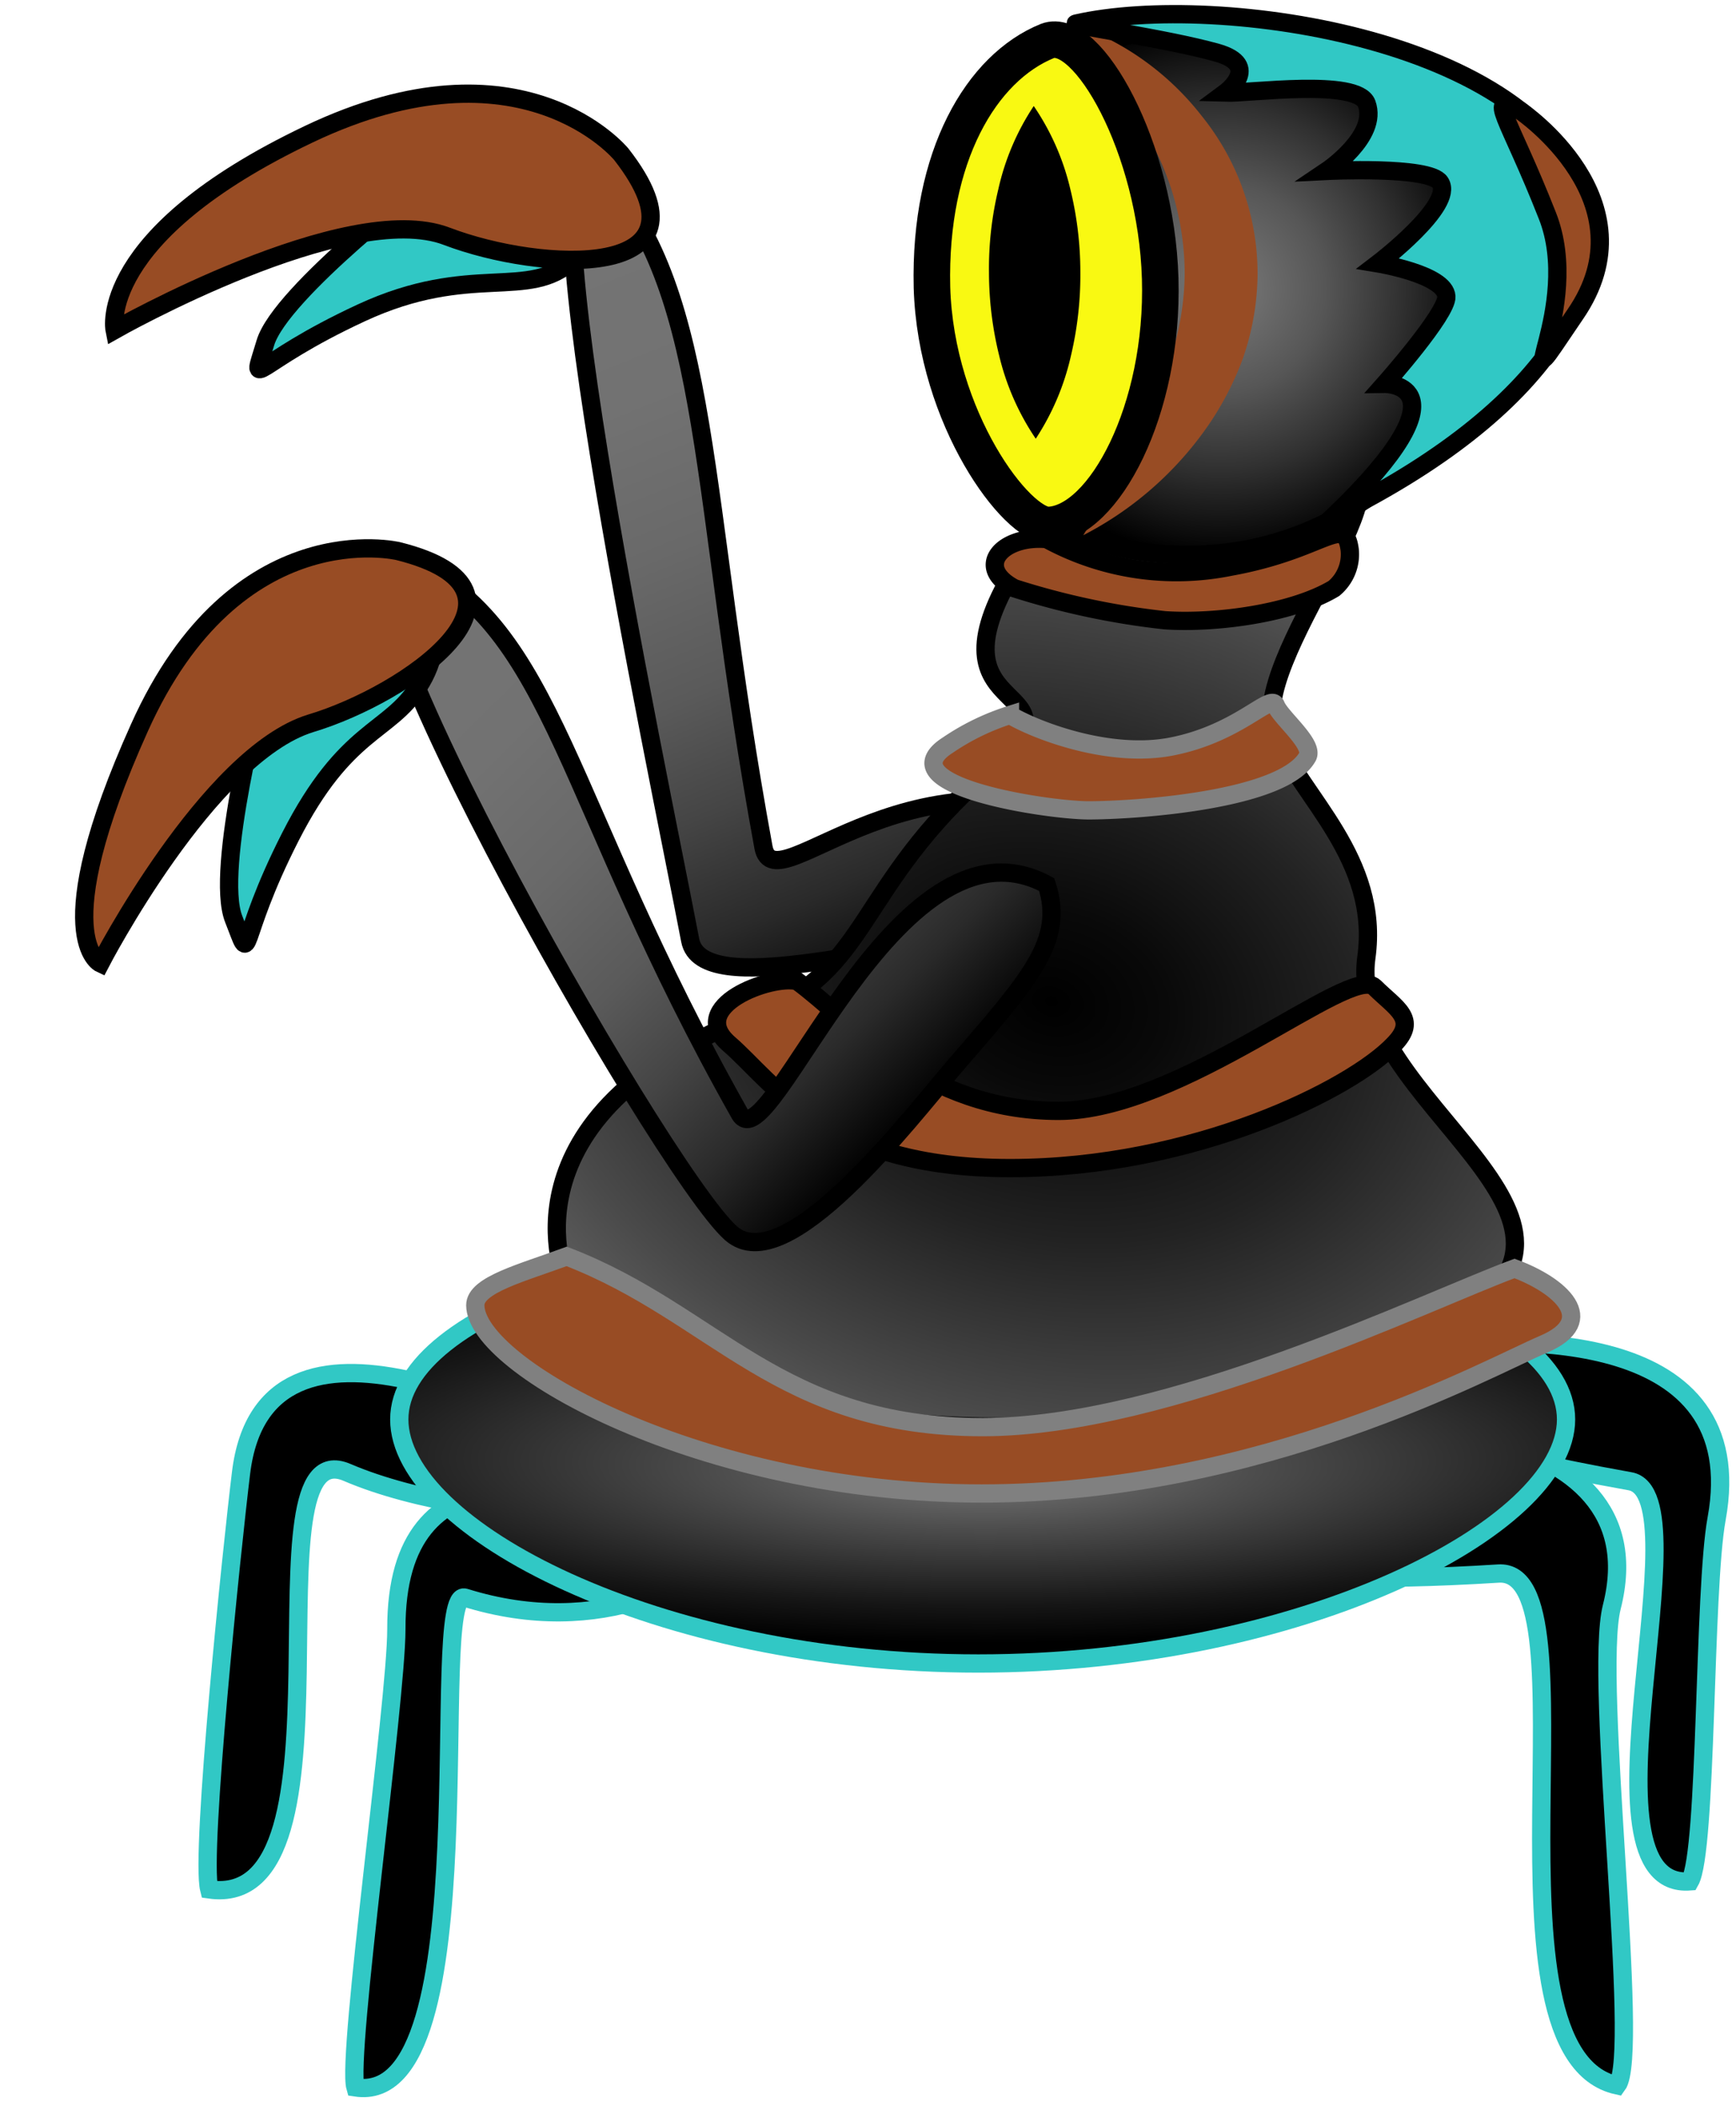 <svg xmlns="http://www.w3.org/2000/svg" xmlns:xlink="http://www.w3.org/1999/xlink" viewBox="0 0 95 115"><defs><style>.cls-1,.cls-5{stroke:#31c8c5;}.cls-1,.cls-11,.cls-2,.cls-3,.cls-4,.cls-5,.cls-6,.cls-7,.cls-8,.cls-9{stroke-miterlimit:10;}.cls-11,.cls-2,.cls-3,.cls-4,.cls-6,.cls-8,.cls-9{stroke:#000;}.cls-2{fill:url(#Безымянный_градиент_5);}.cls-3{fill:#31c8c5;}.cls-10,.cls-4,.cls-7{fill:#984c24;}.cls-5{fill:url(#Безымянный_градиент_21);}.cls-6{fill:url(#Безымянный_градиент_8);}.cls-7{stroke:gray;}.cls-8{fill:url(#Безымянный_градиент_12);}.cls-9{fill:url(#Безымянный_градиент_28);}.cls-11{fill:#f9f912;stroke-width:2px;}</style><linearGradient id="Безымянный_градиент_5" x1="-5.68" y1="36.18" x2="40.03" y2="36.18" gradientTransform="matrix(-0.45, -0.97, 0.94, -0.38, 15.5, 61.61)" gradientUnits="userSpaceOnUse"><stop offset="0"/><stop offset="0.03" stop-color="#090909"/><stop offset="0.14" stop-color="#2a2a2a"/><stop offset="0.27" stop-color="#454545"/><stop offset="0.4" stop-color="#5a5a5a"/><stop offset="0.56" stop-color="#696969"/><stop offset="0.73" stop-color="#727272"/><stop offset="1" stop-color="#757575"/></linearGradient><radialGradient id="Безымянный_градиент_21" cx="52.43" cy="80.9" fy="88.911" r="51.19" gradientTransform="translate(5.71 62.14) scale(0.92 0.21)" gradientUnits="userSpaceOnUse"><stop offset="0" stop-color="#757575"/><stop offset="0.31" stop-color="#4d4d4d"/><stop offset="0.77" stop-color="#161616"/><stop offset="1"/></radialGradient><radialGradient id="Безымянный_градиент_8" cx="56.38" cy="56.05" r="33.19" gradientTransform="matrix(0.19, -0.95, 1.25, 0.28, -23.24, 92.65)" gradientUnits="userSpaceOnUse"><stop offset="0"/><stop offset="0.15" stop-color="#090909"/><stop offset="0.4" stop-color="#222"/><stop offset="0.71" stop-color="#4a4a4a"/><stop offset="1" stop-color="#757575"/></radialGradient><linearGradient id="Безымянный_градиент_12" x1="-1.32" y1="20.22" x2="38.16" y2="20.22" gradientTransform="matrix(-0.79, -0.71, 0.72, -0.71, 35.55, 73.68)" xlink:href="#Безымянный_градиент_5"/><radialGradient id="Безымянный_градиент_28" cx="66.44" cy="12.34" r="15.93" gradientTransform="translate(4.8 11.05) rotate(-6.15) scale(0.92)" gradientUnits="userSpaceOnUse"><stop offset="0" stop-color="#757575"/><stop offset="0.15" stop-color="#6d6d6d"/><stop offset="0.39" stop-color="#565656"/><stop offset="0.68" stop-color="#303030"/><stop offset="1"/></radialGradient></defs><title>враги2 атака</title><g id="Слой_16" data-name="Слой 16"><path class="cls-1" d="M78.29,73.65c4.59-.46,17.57-1.06,15.65,9.43-.72,3.92-.51,18.18-1.46,19.84-6.49.49.84-21.16-3.28-21.89C70.46,77.69,71.22,74.35,78.29,73.65Z"/><path class="cls-1" d="M33.9,80.09C29,77.8,14.49,69.87,13.19,80.58c-.49,4-2.24,20.83-1.74,22.78C20,104.59,13.28,78.07,19,80.55,26.51,83.77,41.39,83.62,33.9,80.09Z"/><path class="cls-1" d="M68.29,78c6-.64,22.61-.67,19.91,9.92-1,4,1.58,24.46.3,26.16-7.91-1.73-1-28.38-6.51-28C54.19,87.84,59,79,68.29,78Z"/><path class="cls-1" d="M34.53,80.79c-3.41,1.36-12.87-2.16-12.84,8.34,0,3.93-2.73,23.36-2.24,25.06,7.41,1.17,3.88-27.45,6-26.79C40.17,92,49,75,34.53,80.79Z"/><path class="cls-2" d="M37.77,51.44c.65,3.35,11.14-.07,14.86.23,6.54.53,9.09-2.61,9.34-5.81-11.85-6.2-19.57,3.83-20.19.49C38.22,27,39,16.25,33.05,9.56,27.78,3.62,36,42.14,37.77,51.44Z"/><path class="cls-3" d="M23.61,9.69s-8.27,6.3-9.09,9.07-.79,1.16,5.24-1.64,9.18-.63,11.59-2.9,3.77-3.92.22-4.14S23.61,9.69,23.61,9.69Z"/><path class="cls-4" d="M34,8.44S28.57,1.78,16.9,7.34,6.27,18.05,6.27,18.05,19,10.83,24.46,12.93C29.57,14.88,39.48,15.46,34,8.44Z"/><path class="cls-5" d="M21.85,77.65C21.85,83.58,35.91,91,53.54,91S85.7,83.58,85.7,77.65,71.41,66.92,53.78,66.92,21.85,71.72,21.85,77.65Z"/><path class="cls-6" d="M31,70.16S26.91,61,41.43,55.47c6.21-2.37,5.39-6.95,12.64-13.28,5.85-5.1-3.45-2.51,1.23-10.65,3.07-5.35,8.92-6.32,17.47-6.24,5.53.05-4.73,10.85-3,14.89,1.43,3.41,5.76,6.79,5,12.21-1.06,7.77,15.15,14.42,4.48,20C59,83,32.69,76.6,31,70.16Z"/><path class="cls-7" d="M82.88,69.39c-4.82,1.78-18.93,8.68-29.1,8.68-11.19,0-14.58-6.19-22.77-9.34-2.43.9-5,1.55-5,2.67,0,3.33,12.4,10.3,27.71,10.3s27.7-6.86,30.76-8.17S85.36,70.31,82.88,69.39Z"/><path class="cls-4" d="M75.22,54c-1.31-1.27-10.57,6.77-17.29,6.77-7.39,0-11.42-5-14.31-7.1-1.43-.35-6.11,1.38-3.71,3.45s5.24,6.78,15.36,6.78,18.74-4.37,21-6.76C77.65,55.74,76.38,55.16,75.22,54Z"/><path class="cls-7" d="M69.82,38.59c-.27-.71-2,1.51-5.67,2.24-3.45.69-7.51-.9-8.88-1.72a13,13,0,0,0-3.4,1.65c-3.41,2.18,5.25,3.55,7.68,3.57,2.61,0,10.66-.55,12-2.93C71.93,40.72,70.08,39.26,69.82,38.59Z"/><path class="cls-4" d="M73.86,30.07c-.27-2-1.38,0-6.51.93a14.84,14.84,0,0,1-10.07-1.51c-2.42-.22-4,1.51-1.77,2.69a42,42,0,0,0,8.23,1.75c2.81.19,7-.38,9.26-1.74A2.43,2.43,0,0,0,73.86,30.07Z"/><path class="cls-8" d="M40,67.46c3,2.65,9.76-6.24,12.19-9.07,4.17-4.84,6.1-6.89,5.09-10C49,43.93,42.1,63.8,40.48,60.93c-9.72-17.23-10-26.42-18.07-30.28C15.25,27.22,36.09,64,40,67.46Z"/><path class="cls-3" d="M14.37,37.54s-2.65,10.05-1.58,12.74.09,1.4,3.11-4.52,5.38-5.65,7-8.2c1.83-2.77.87-6.62-2.07-4.62S14.37,37.54,14.37,37.54Z"/><path class="cls-4" d="M21.8,30.15S12.93,28,7.63,39.81C2.46,51.29,5.49,52.7,5.49,52.7S11.39,41.3,17,39.57C22.26,38,30.43,32.31,21.8,30.15Z"/><path class="cls-9" d="M52,18.2c-.8-7.39,3.59-15.76,11.71-16.64S80.5,7.22,81.3,14.61,74.88,30.42,64.88,30.35C56.72,30.29,52.76,25.59,52,18.2Z"/><path class="cls-10" d="M58.68,1.29a15.2,15.2,0,0,1,7.08,5.05A13.76,13.76,0,0,1,68.82,15,14.41,14.41,0,0,1,68,19.65a16.59,16.59,0,0,1-2.15,4,18.76,18.76,0,0,1-6.57,5.63,78.74,78.74,0,0,0,3.85-7.21,22.73,22.73,0,0,0,1.24-3.55A15.34,15.34,0,0,0,64.83,15a15.22,15.22,0,0,0-1.71-7A36,36,0,0,0,58.68,1.29Z"/><path class="cls-11" d="M51,15.72c.21,7.19,4.66,13.06,6.4,13,3-.14,6.3-6.29,6.09-13.48s-4-13.83-6.17-13C53.71,3.7,50.83,8.54,51,15.72Z"/><path d="M56.68,24a13.82,13.82,0,0,1-2-4.54,19.14,19.14,0,0,1-.56-4.55,18.57,18.57,0,0,1,.51-4.55,13.57,13.57,0,0,1,1.94-4.56,13.55,13.55,0,0,1,2,4.54,19.07,19.07,0,0,1,.55,4.55,19.13,19.13,0,0,1-.51,4.55A13.78,13.78,0,0,1,56.68,24Z"/><path class="cls-3" d="M73,28.22C80.57,20.93,75.78,21,75.78,21s3.43-3.86,3.37-4.78c-.07-1.21-3.73-1.81-3.73-1.81s4.2-3.2,3.39-4.43c-.59-.91-6.2-.63-6.2-.63s2.83-1.9,2.18-3.68c-.51-1.39-6.45-.56-7.73-.6,0,0,2-1.48-.44-2.18-2.84-.8-8.13-1.52-7.74-1.6C66.6-.47,84.89,2.12,87,11.63,87.72,14.83,85.91,21.82,73,28.22Z"/><path class="cls-4" d="M83.2,6.06s7.28,4.93,3,11.14c-4,5.9.5-.34-1.53-5.42C82.53,6.34,81.26,5,83.2,6.06Z"/></g></svg>
